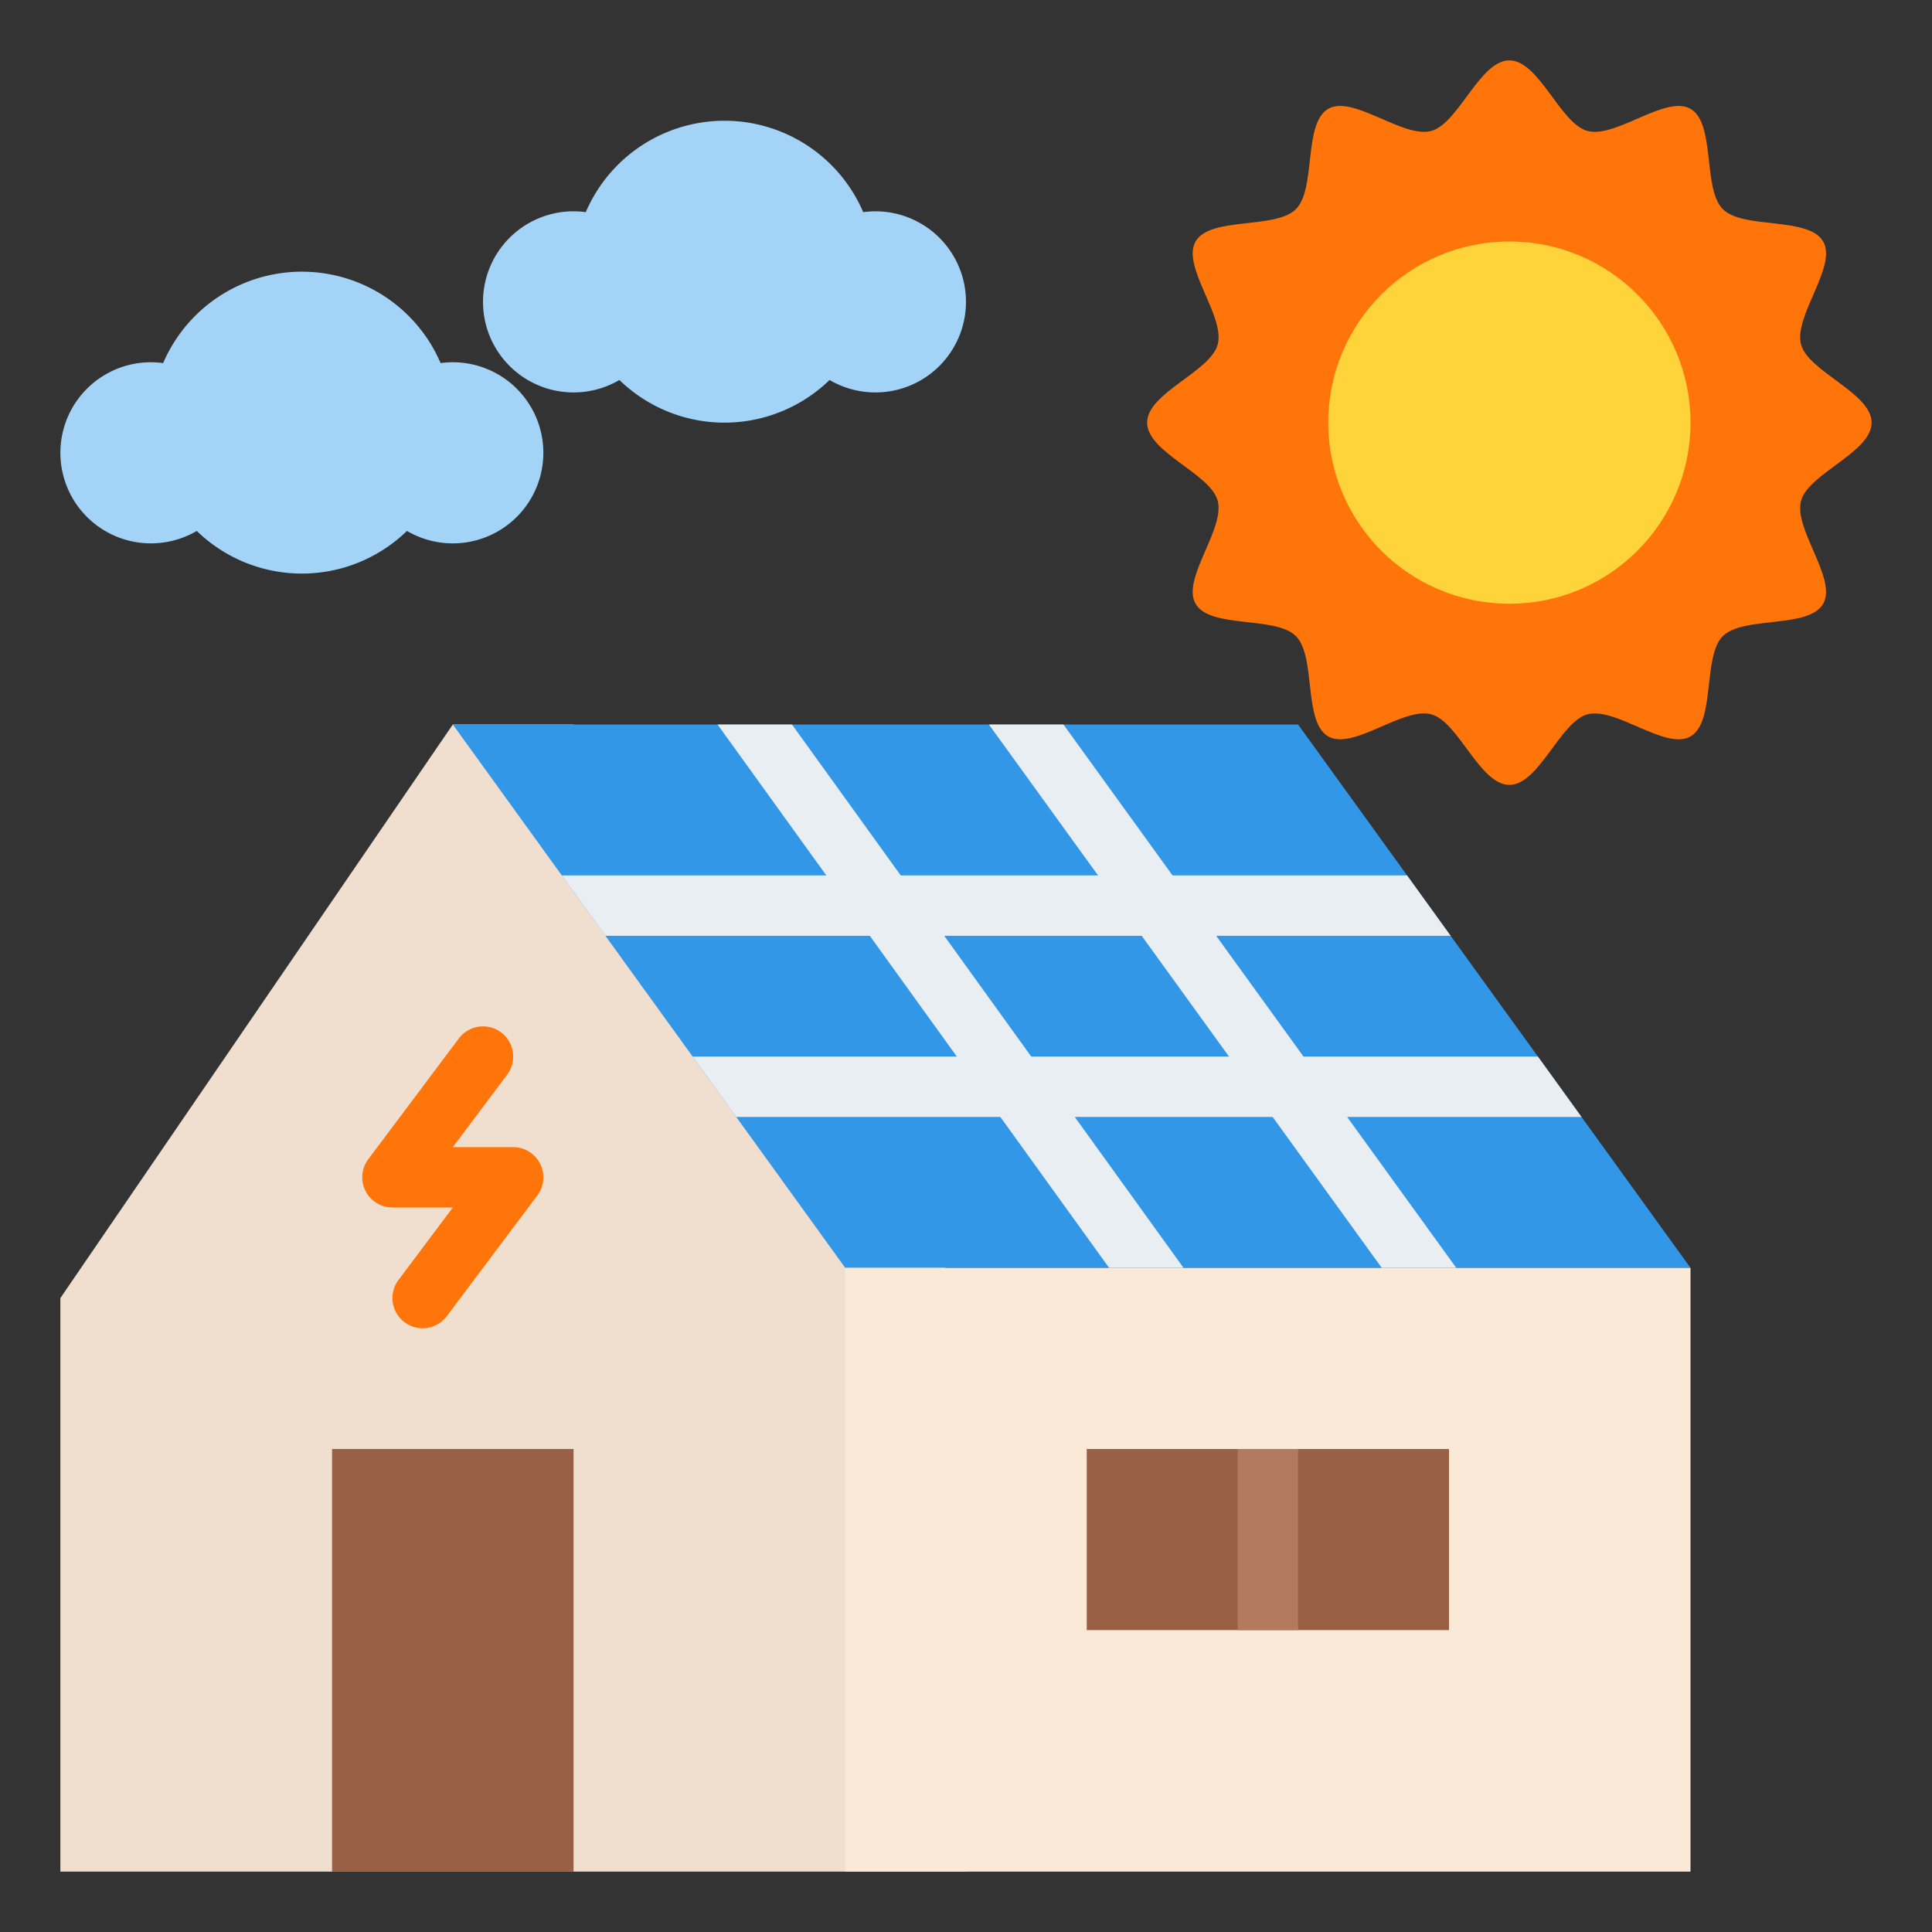<svg id="Flat" height="512" viewBox="0 0 512 512" width="512" xmlns="http://www.w3.org/2000/svg"><rect x="0" y="0" width="512" height="512" fill="#333333" stroke="none"/><path d="m496 112c0 7.879-16.764 13.451-18.707 20.717-2.009 7.519 9.663 20.713 5.855 27.3-3.864 6.677-21.161 3.137-26.58 8.556s-1.879 22.716-8.556 26.58c-6.583 3.808-19.777-7.865-27.3-5.855-7.263 1.937-12.834 18.702-20.712 18.702s-13.451-16.764-20.718-18.706c-7.518-2.01-20.712 9.663-27.3 5.854-6.678-3.864-3.137-21.161-8.556-26.58s-22.716-1.879-26.58-8.556c-3.808-6.583 7.865-19.777 5.855-27.295-1.938-7.268-18.701-12.839-18.701-20.717s16.764-13.451 18.706-20.717c2.01-7.519-9.663-20.713-5.854-27.3 3.863-6.677 21.16-3.137 26.58-8.556s1.878-22.716 8.556-26.579c6.583-3.809 19.777 7.864 27.295 5.854 7.266-1.939 12.837-18.702 20.717-18.702s13.45 16.764 20.717 18.707c7.519 2.009 20.713-9.664 27.3-5.855 6.677 3.864 3.136 21.161 8.556 26.58s22.716 1.879 26.579 8.556c3.809 6.583-7.864 19.777-5.855 27.295 1.938 7.266 18.703 12.837 18.703 20.717z" fill="#ff750a"/><circle cx="399.999" cy="111.999" fill="#ffd33a" r="48"/><path d="m232 56a24.326 24.326 0 0 0 -3.237.223 40.009 40.009 0 0 0 -73.526 0 24.35 24.35 0 0 0 -3.237-.223 24 24 0 1 0 12.148 44.7 39.964 39.964 0 0 0 55.7 0 24 24 0 1 0 12.152-44.7z" fill="#a3d4f7"/><path d="m120 96a24.326 24.326 0 0 0 -3.237.223 40.009 40.009 0 0 0 -73.526 0 24.35 24.35 0 0 0 -3.237-.223 24 24 0 1 0 12.148 44.7 39.964 39.964 0 0 0 55.7 0 24 24 0 1 0 12.152-44.7z" fill="#a3d4f7"/><path d="m256 344v152h-32-208v-152l104-152h32z" fill="#f0dfce"/><path d="m448 336h-224l-28.89-40-11.55-16-23.12-32-11.55-16-28.89-40h224l28.89 40 11.55 16 23.12 32 11.55 16z" fill="#3397e8"/><path d="m419.11 296-11.55-16h-62.12l-23.14-32h62.14l-11.55-16h-62.15l-28.92-40h-19.75l28.93 40h-52.29l-28.83-40h-19.72l28.83 40h-70.1l11.55 16h70.07l23.06 32h-70.01l11.55 16h69.99l28.83 40h19.72l-28.83-40h52.44l28.92 40h19.75l-28.93-40zm-145.82-16-23.06-32h52.33l23.14 32z" fill="#e9eef2"/><path d="m111.994 352a8 8 0 0 1 -6.394-12.8l14.4-19.2h-16a8 8 0 0 1 -6.4-12.8l24-32a8 8 0 1 1 12.8 9.6l-14.4 19.2h16a8 8 0 0 1 6.4 12.8l-24 32a7.985 7.985 0 0 1 -6.406 3.2z" fill="#ff750a"/><path d="m224 336h224v160h-224z" fill="#fbe9d8"/><path d="m288 384h96v48h-96z" fill="#996046"/><path d="m328 384h16v48h-16z" fill="#b37a60"/><path d="m88 384h64v112h-64z" fill="#996046"/></svg>